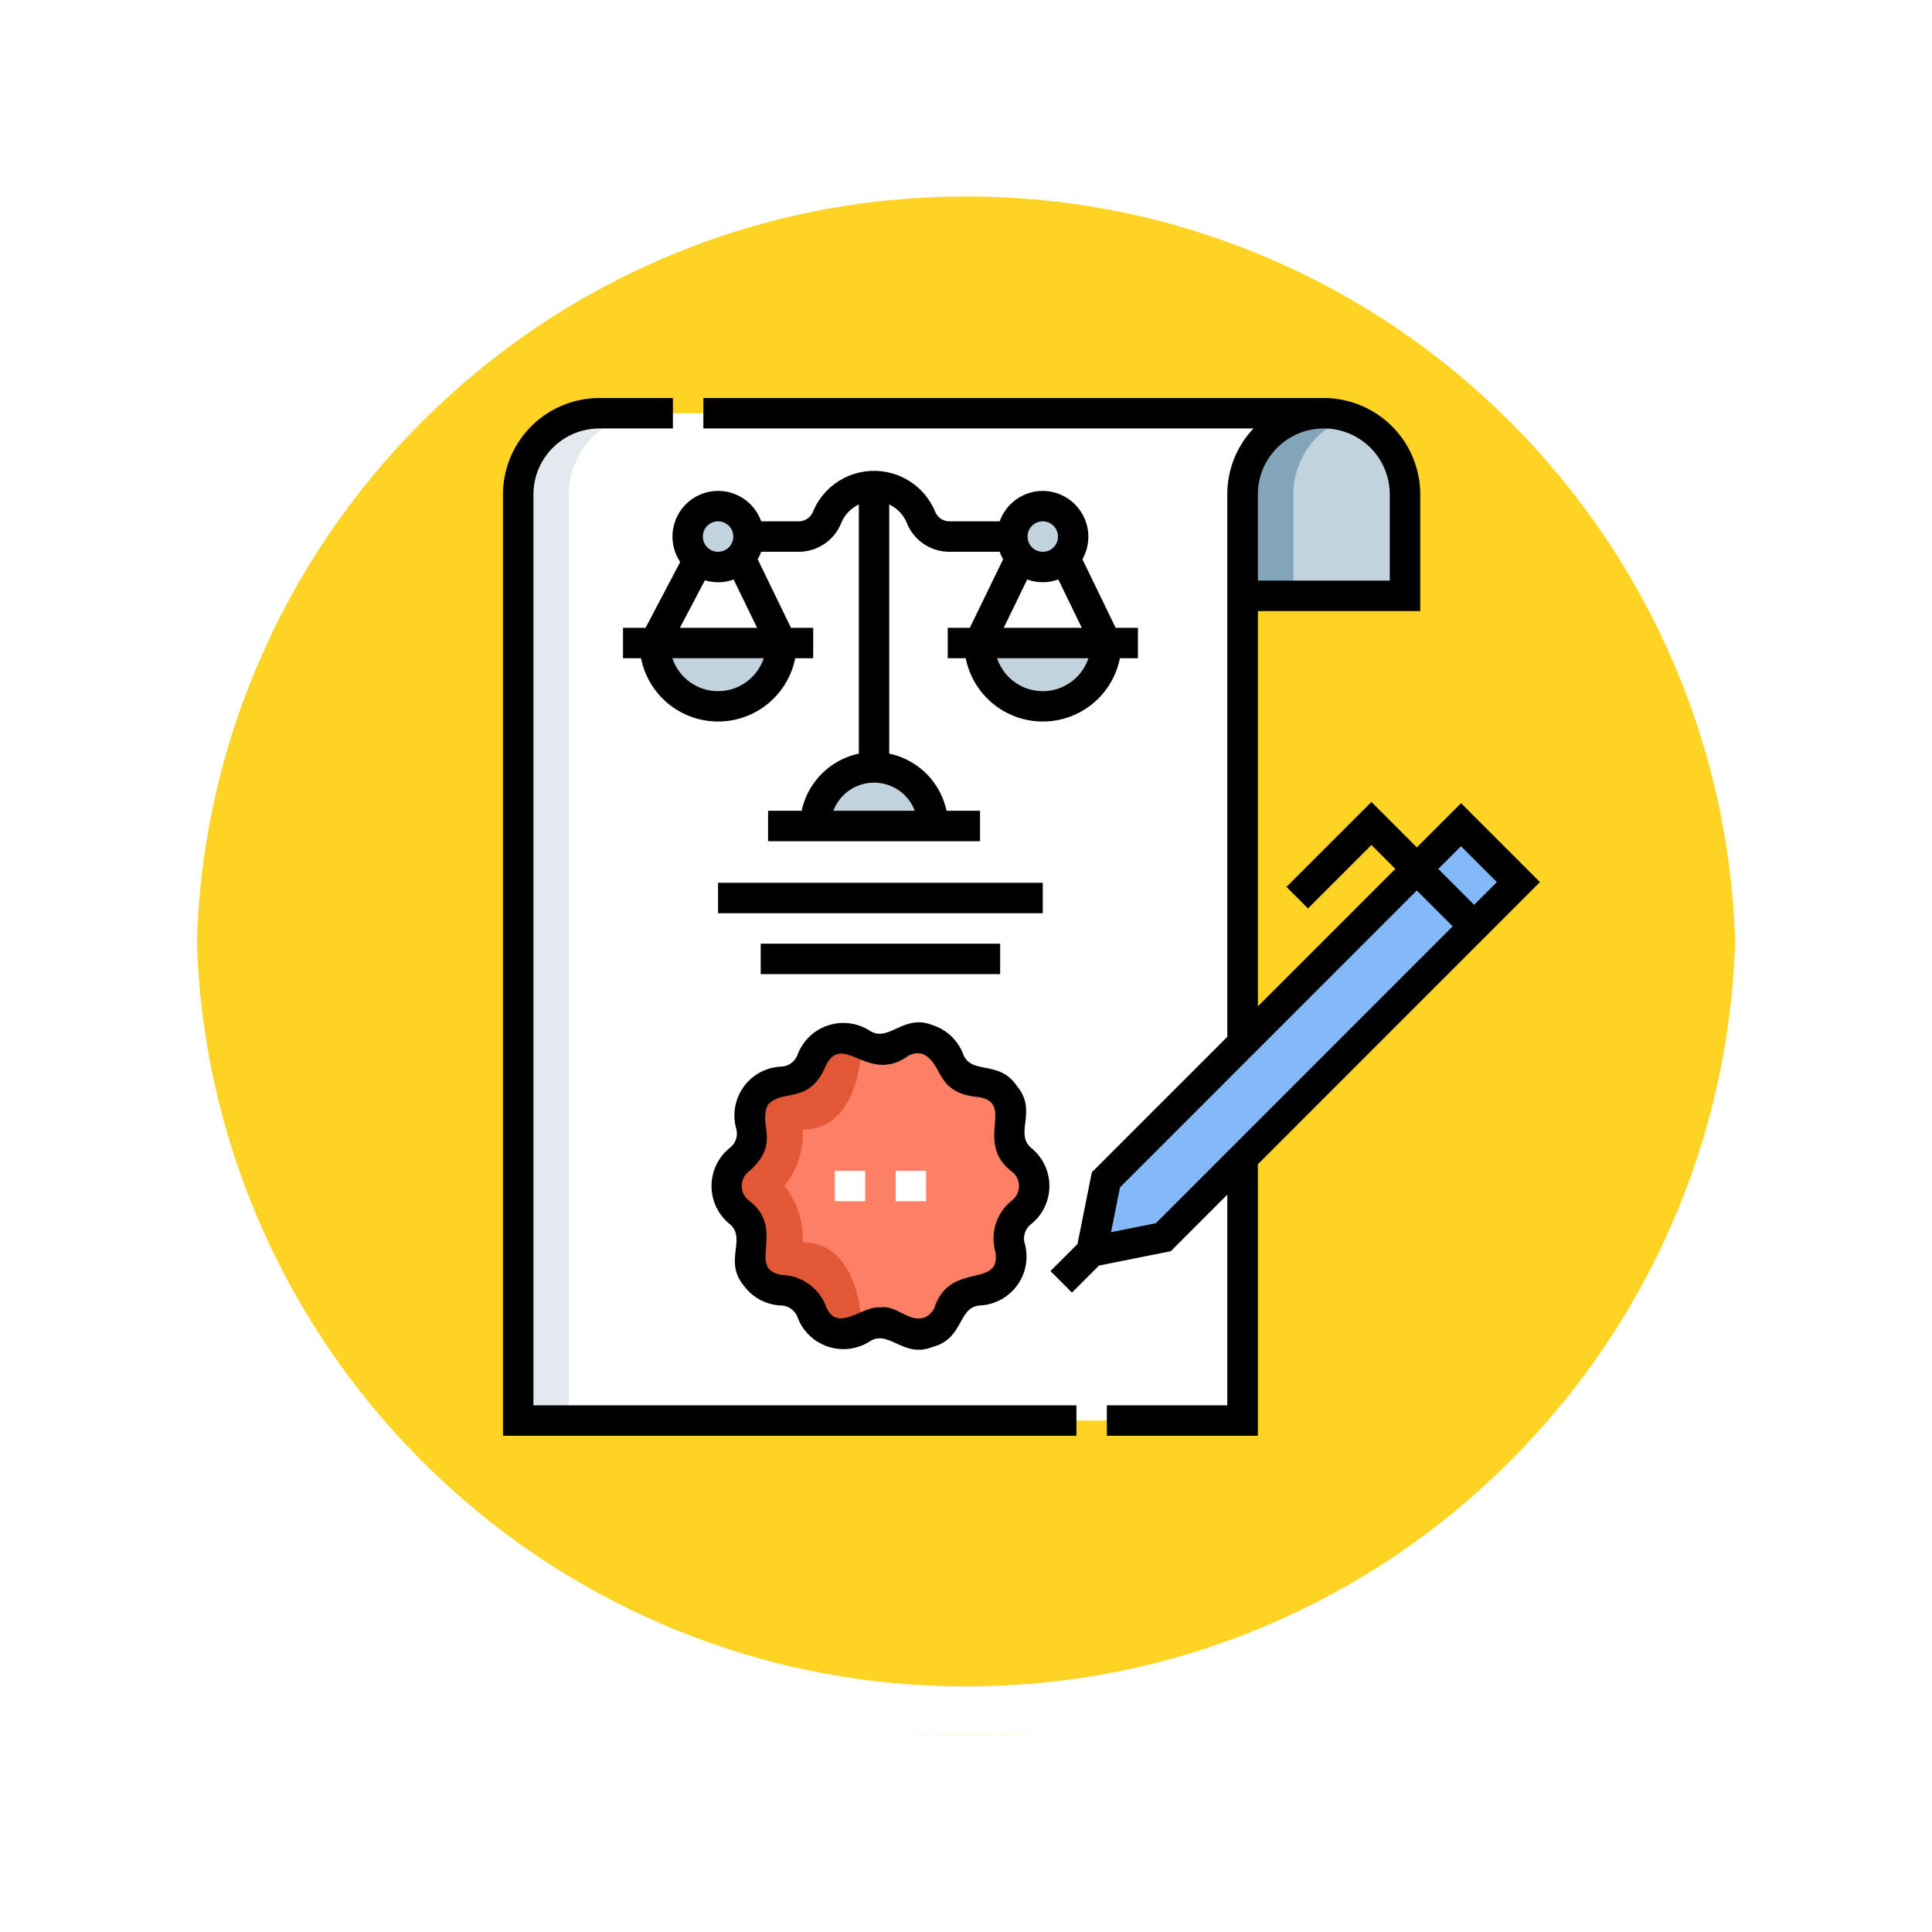<svg xmlns="http://www.w3.org/2000/svg" xmlns:xlink="http://www.w3.org/1999/xlink" width="118" height="118" viewBox="0 0 118 118">
  <defs>
    <filter id="Trazado_874925" x="0" y="0" width="117.999" height="118" filterUnits="userSpaceOnUse">
      <feOffset dy="3" input="SourceAlpha"/>
      <feGaussianBlur stdDeviation="3" result="blur"/>
      <feFlood flood-opacity="0.161"/>
      <feComposite operator="in" in2="blur"/>
      <feComposite in="SourceGraphic"/>
    </filter>
  </defs>
  <g id="Grupo_1119266" data-name="Grupo 1119266" transform="translate(1840.902 10285.72)">
    <g id="Grupo_1111552" data-name="Grupo 1111552" transform="translate(-2640.402 -12796.877)">
      <g id="Grupo_1111316" data-name="Grupo 1111316" transform="translate(808.5 2517.157)">
        <g id="Grupo_1109835" data-name="Grupo 1109835" transform="translate(0 0)">
          <g id="Grupo_1107913" data-name="Grupo 1107913" transform="translate(0 0)">
            <g transform="matrix(1, 0, 0, 1, -9, -6)" filter="url(#Trazado_874925)">
              <g id="Trazado_874925-2" data-name="Trazado 874925" transform="translate(9 6)" fill="#fc0" opacity="0.859">
                <path d="M 50 98.5 C 43.452 98.5 37.1 97.218 31.122 94.689 C 25.347 92.246 20.16 88.749 15.705 84.295 C 11.251 79.84 7.753 74.653 5.311 68.878 C 2.782 62.9 1.5 56.548 1.5 50 C 1.5 43.452 2.782 37.1 5.311 31.122 C 7.753 25.347 11.251 20.16 15.705 15.705 C 20.16 11.251 25.347 7.753 31.122 5.311 C 37.1 2.782 43.452 1.5 50 1.5 C 56.548 1.5 62.899 2.782 68.878 5.311 C 74.653 7.753 79.84 11.251 84.294 15.705 C 88.749 20.16 92.246 25.347 94.689 31.122 C 97.217 37.1 98.499 43.452 98.499 50 C 98.499 56.548 97.217 62.9 94.689 68.878 C 92.246 74.653 88.749 79.84 84.294 84.295 C 79.84 88.749 74.653 92.246 68.878 94.689 C 62.899 97.218 56.548 98.5 50 98.5 Z" stroke="none"/>
                <path d="M 50 3 C 43.653 3 37.499 4.242 31.706 6.692 C 26.11 9.059 21.083 12.449 16.766 16.766 C 12.449 21.083 9.059 26.11 6.692 31.706 C 4.242 37.499 3 43.653 3 50 C 3 56.346 4.242 62.501 6.692 68.294 C 9.059 73.89 12.449 78.917 16.766 83.234 C 21.083 87.551 26.11 90.941 31.706 93.308 C 37.499 95.758 43.653 97 50 97 C 56.346 97 62.501 95.758 68.293 93.308 C 73.89 90.941 78.916 87.551 83.234 83.234 C 87.551 78.917 90.94 73.89 93.307 68.294 C 95.757 62.501 96.999 56.346 96.999 50 C 96.999 43.653 95.757 37.499 93.307 31.706 C 90.94 26.11 87.551 21.083 83.234 16.766 C 78.916 12.449 73.89 9.059 68.293 6.692 C 62.501 4.242 56.346 3 50 3 M 50 0 C 77.614 0 99.999 22.386 99.999 50 L 99.999 50 C 99.999 77.614 77.614 100 50 100 C 22.386 100 0 77.614 0 50 L 0 50 C 0 22.386 22.386 0 50 0 Z" stroke="none" fill="#fff"/>
              </g>
            </g>
            <g id="Trazado_874923" data-name="Trazado 874923" transform="translate(0 0)" fill="none">
              <path d="M50,0a50,50,0,0,1,50,50h0A50,50,0,0,1,0,50H0A50,50,0,0,1,50,0Z" stroke="none"/>
              <path d="M 50 3 C 43.653 3 37.499 4.242 31.706 6.692 C 26.11 9.059 21.083 12.449 16.766 16.766 C 12.449 21.083 9.059 26.11 6.692 31.706 C 4.242 37.499 3 43.653 3 50 C 3 56.346 4.242 62.501 6.692 68.294 C 9.059 73.89 12.449 78.917 16.766 83.234 C 21.083 87.551 26.11 90.941 31.706 93.308 C 37.499 95.758 43.653 97 50 97 C 56.346 97 62.501 95.758 68.293 93.308 C 73.89 90.941 78.916 87.551 83.234 83.234 C 87.551 78.917 90.94 73.89 93.307 68.294 C 95.757 62.501 96.999 56.346 96.999 50 C 96.999 43.653 95.757 37.499 93.307 31.706 C 90.94 26.11 87.551 21.083 83.234 16.766 C 78.916 12.449 73.89 9.059 68.293 6.692 C 62.501 4.242 56.346 3 50 3 M 50 0 C 77.614 0 99.999 22.386 99.999 50 L 99.999 50 C 99.999 77.614 77.614 100 50 100 C 22.386 100 0 77.614 0 50 L 0 50 C 0 22.386 22.386 0 50 0 Z" stroke="none" fill="#fff"/>
            </g>
          </g>
        </g>
      </g>
    </g>
    <g id="Grupo_1119218" data-name="Grupo 1119218" transform="translate(-1810.367 -10261.41)">
      <g id="Grupo_1119215" data-name="Grupo 1119215" transform="translate(1.116 0.93)">
        <path id="Trazado_913860" data-name="Trazado 913860" d="M369.643,7.5a4.959,4.959,0,0,0-4.958,4.957v6.2H374.6v-6.2A4.958,4.958,0,0,0,369.643,7.5Z" transform="translate(-320.441 -7.5)" fill="#c2d3dd"/>
        <g id="Grupo_1119213" data-name="Grupo 1119213" transform="translate(0)">
          <path id="Trazado_913861" data-name="Trazado 913861" d="M53.384,8.953a4.942,4.942,0,0,0-1.453,3.5V69.022H7.686V12.457A4.958,4.958,0,0,1,12.643,7.5H56.889a4.942,4.942,0,0,0-3.5,1.453Z" transform="translate(-7.686 -7.5)" fill="#fff"/>
        </g>
        <path id="Trazado_913862" data-name="Trazado 913862" d="M128.356,326.025a2.042,2.042,0,0,0-.7,2.167,2.042,2.042,0,0,1-1.887,2.6,2.042,2.042,0,0,0-1.842,1.336,2.042,2.042,0,0,1-3.053.992,2.042,2.042,0,0,0-2.274,0,2.042,2.042,0,0,1-3.053-.992,2.042,2.042,0,0,0-1.842-1.336,2.042,2.042,0,0,1-1.885-2.6,2.042,2.042,0,0,0-.706-2.162,2.042,2.042,0,0,1,0-3.211,2.042,2.042,0,0,0,.7-2.163,2.042,2.042,0,0,1,1.89-2.6,2.042,2.042,0,0,0,1.838-1.336,2.042,2.042,0,0,1,3.053-.992,2.042,2.042,0,0,0,2.273,0,2.042,2.042,0,0,1,3.053.992,2.042,2.042,0,0,0,1.842,1.336,2.042,2.042,0,0,1,1.887,2.6,2.042,2.042,0,0,0,.7,2.163,2.042,2.042,0,0,1,0,3.211Z" transform="translate(-97.611 -277.223)" fill="#fb8065"/>
        <g id="Grupo_1119214" data-name="Grupo 1119214" transform="translate(8.337 5.673)">
          <path id="Trazado_913863" data-name="Trazado 913863" d="M82.693,120.738a3.87,3.87,0,0,1-7.739,0Z" transform="translate(-74.954 -112.377)" fill="#c2d3dd"/>
          <circle id="Elipse_11876" data-name="Elipse 11876" cx="1.859" cy="1.859" r="1.859" transform="translate(2.01)" fill="#c2d3dd"/>
          <path id="Trazado_913864" data-name="Trazado 913864" d="M242.712,120.738a3.87,3.87,0,0,1-7.739,0Z" transform="translate(-215.141 -112.377)" fill="#c2d3dd"/>
          <circle id="Elipse_11877" data-name="Elipse 11877" cx="1.859" cy="1.859" r="1.859" transform="translate(21.843)" fill="#c2d3dd"/>
          <path id="Trazado_913865" data-name="Trazado 913865" d="M161.291,185.549a3.588,3.588,0,0,0-7.175,0Z" transform="translate(-144.305 -166.012)" fill="#c2d3dd"/>
        </g>
        <path id="Trazado_913866" data-name="Trazado 913866" d="M291.15,231.955l-.876,4.382,4.382-.876,21.686-21.686-3.505-3.505Z" transform="translate(-255.251 -185.139)" fill="#84b9f9"/>
        <path id="Trazado_913867" data-name="Trazado 913867" d="M15.742,7.5h-3.1a4.958,4.958,0,0,0-4.957,4.957V69.022h3.1V12.457A4.958,4.958,0,0,1,15.742,7.5Z" transform="translate(-7.686 -7.5)" fill="#e3e9ee"/>
        <path id="Trazado_913868" data-name="Trazado 913868" d="M371.193,7.748a4.959,4.959,0,0,0-6.507,4.709v6.2h3.1v-6.2A4.961,4.961,0,0,1,371.193,7.748Z" transform="translate(-320.441 -7.5)" fill="#83a5b9"/>
        <path id="Trazado_913869" data-name="Trazado 913869" d="M114.986,327.87a5.112,5.112,0,0,0-1.121-3.448,5.114,5.114,0,0,0,1.121-3.448c3.609,0,3.609-5.245,3.609-5.245a2.042,2.042,0,0,0-3.053.992,2.042,2.042,0,0,1-1.838,1.336,2.042,2.042,0,0,0-1.89,2.6,2.042,2.042,0,0,1-.7,2.163,2.042,2.042,0,0,0,0,3.211,2.042,2.042,0,0,1,.706,2.162,2.042,2.042,0,0,0,1.885,2.6,2.042,2.042,0,0,1,1.842,1.336,2.042,2.042,0,0,0,3.053.992S118.6,327.87,114.986,327.87Z" transform="translate(-97.61 -277.225)" fill="#e25735"/>
      </g>
      <g id="Grupo_1119216" data-name="Grupo 1119216" transform="translate(0.186)">
        <path id="Trazado_913870" data-name="Trazado 913870" d="M150.023,29.565l-4.82-4.82-2.7,2.7-2.775-2.775-5.188,5.188,1.315,1.315,3.874-3.874,1.46,1.46-8.393,8.393V13.013h9.915V5.887A5.894,5.894,0,0,0,136.821,0H98.926V1.859h33.6a5.844,5.844,0,0,0-1.6,4.028V39.015l-8.074,8.074-.2.2-.876,4.382-1.652,1.652,1.315,1.315,1.652-1.652,4.382-.876,3.453-3.453V61.522H123.57v1.859h9.222V46.8ZM140.849,5.887v5.267h-8.056V5.887a4.028,4.028,0,1,1,8.056,0ZM145.2,27.374l2.191,2.191-1.388,1.388-2.191-2.191ZM126.565,50.4l-2.739.548.548-2.739L142.5,30.077l2.191,2.191Z" transform="translate(-86.688 0)"/>
        <path id="Trazado_913871" data-name="Trazado 913871" d="M122.433,319.98a2.989,2.989,0,0,0,0-4.673c-1.016-.883.4-2.262-.837-3.735-1.057-1.65-2.772-.7-3.294-1.95a2.953,2.953,0,0,0-1.871-1.8c-1.766-.719-2.648,1.05-3.811.358a2.988,2.988,0,0,0-4.443,1.443,1.108,1.108,0,0,1-1,.728,2.988,2.988,0,0,0-2.75,3.779,1.107,1.107,0,0,1-.379,1.177,2.988,2.988,0,0,0,0,4.675c1.021.879-.394,2.262.837,3.734a2.954,2.954,0,0,0,2.293,1.225,1.108,1.108,0,0,1,1,.728,2.988,2.988,0,0,0,4.443,1.443c1.153-.694,2.045,1.077,3.811.358,1.91-.505,1.521-2.423,2.876-2.529a2.988,2.988,0,0,0,2.745-3.779A1.107,1.107,0,0,1,122.433,319.98Zm-1.147-1.463a2.958,2.958,0,0,0-1.025,3.15c.347,2.281-2.73.551-3.706,3.358a1.107,1.107,0,0,1-.7.674c-.926.248-1.666-.8-2.617-.639-1.128-.12-2.618,1.585-3.317-.035a2.96,2.96,0,0,0-2.679-1.944c-2.277-.374.32-2.769-2.052-4.563a1.119,1.119,0,0,1,0-1.751c2.008-1.732.537-2.876,1.191-4.1.949-.993,2.515.042,3.535-2.4,1.048-2.044,2.568,1.156,4.972-.54a1.107,1.107,0,0,1,.963-.134c1.234.584.733,2.4,3.379,2.619,2.276.375-.318,2.764,2.049,4.561A1.119,1.119,0,0,1,121.286,318.517Z" transform="translate(-90.185 -269.517)"/>
        <path id="Trazado_913872" data-name="Trazado 913872" d="M2.045,5.887A4.032,4.032,0,0,1,6.073,1.859h4.491V0H6.073A5.894,5.894,0,0,0,.186,5.887V63.381H35.209V61.522H2.045Z" transform="translate(-0.186)"/>
        <path id="Trazado_913873" data-name="Trazado 913873" d="M84.978,37.117a2.793,2.793,0,0,0-2.629,1.859H79.27a.946.946,0,0,1-.869-.6,4.038,4.038,0,0,0-7.453,0,.947.947,0,0,1-.869.6h-2.3a2.788,2.788,0,1,0-4.945,2.481l-2.115,4.021H59.341v1.859h1.1a4.8,4.8,0,0,0,9.416,0h1.1V45.478H69.6l-2.034-4.186a2.773,2.773,0,0,0,.211-.457h2.3a2.8,2.8,0,0,0,2.589-1.753,2.164,2.164,0,0,1,1.078-1.137V53.163a4.53,4.53,0,0,0-3.491,3.491H68.2v1.859H81.146V56.654H79.1A4.53,4.53,0,0,0,75.6,53.163V37.945a2.164,2.164,0,0,1,1.078,1.137,2.8,2.8,0,0,0,2.589,1.753h3.079a2.773,2.773,0,0,0,.211.457l-2.034,4.186H79.173v1.859h1.1a4.8,4.8,0,0,0,9.416,0h1.1V45.478H89.43L87.4,41.292A2.8,2.8,0,0,0,84.978,37.117ZM65.146,38.976a.93.93,0,1,1-.93.93A.93.93,0,0,1,65.146,38.976Zm0,10.372a2.945,2.945,0,0,1-2.789-2.011h5.578A2.945,2.945,0,0,1,65.146,49.348Zm-2.331-3.87,1.527-2.9a2.8,2.8,0,0,0,1.755-.049l1.434,2.951ZM77.162,56.654H72.188A2.659,2.659,0,0,1,77.162,56.654Zm7.816-17.678a.93.93,0,1,1-.93.93A.93.93,0,0,1,84.978,38.976Zm0,10.372a2.945,2.945,0,0,1-2.789-2.011h5.578A2.945,2.945,0,0,1,84.978,49.348Zm-2.385-3.87,1.434-2.951a2.807,2.807,0,0,0,1.9,0l1.434,2.951Z" transform="translate(-52.01 -31.444)"/>
        <path id="Trazado_913874" data-name="Trazado 913874" d="M106.176,238.9h19.832v1.859H106.176Z" transform="translate(-93.04 -209.292)"/>
        <path id="Trazado_913875" data-name="Trazado 913875" d="M127.184,268.9h14.625v1.859H127.184Z" transform="translate(-111.444 -235.573)"/>
      </g>
      <g id="Grupo_1119217" data-name="Grupo 1119217" transform="translate(20.45 47.198)">
        <path id="Trazado_913876" data-name="Trazado 913876" d="M163.686,380.823h1.859v1.859h-1.859Z" transform="translate(-163.686 -380.823)" fill="#fff"/>
        <path id="Trazado_913877" data-name="Trazado 913877" d="M193.686,380.823h1.859v1.859h-1.859Z" transform="translate(-189.968 -380.823)" fill="#fff"/>
      </g>
    </g>
  </g>
</svg>
